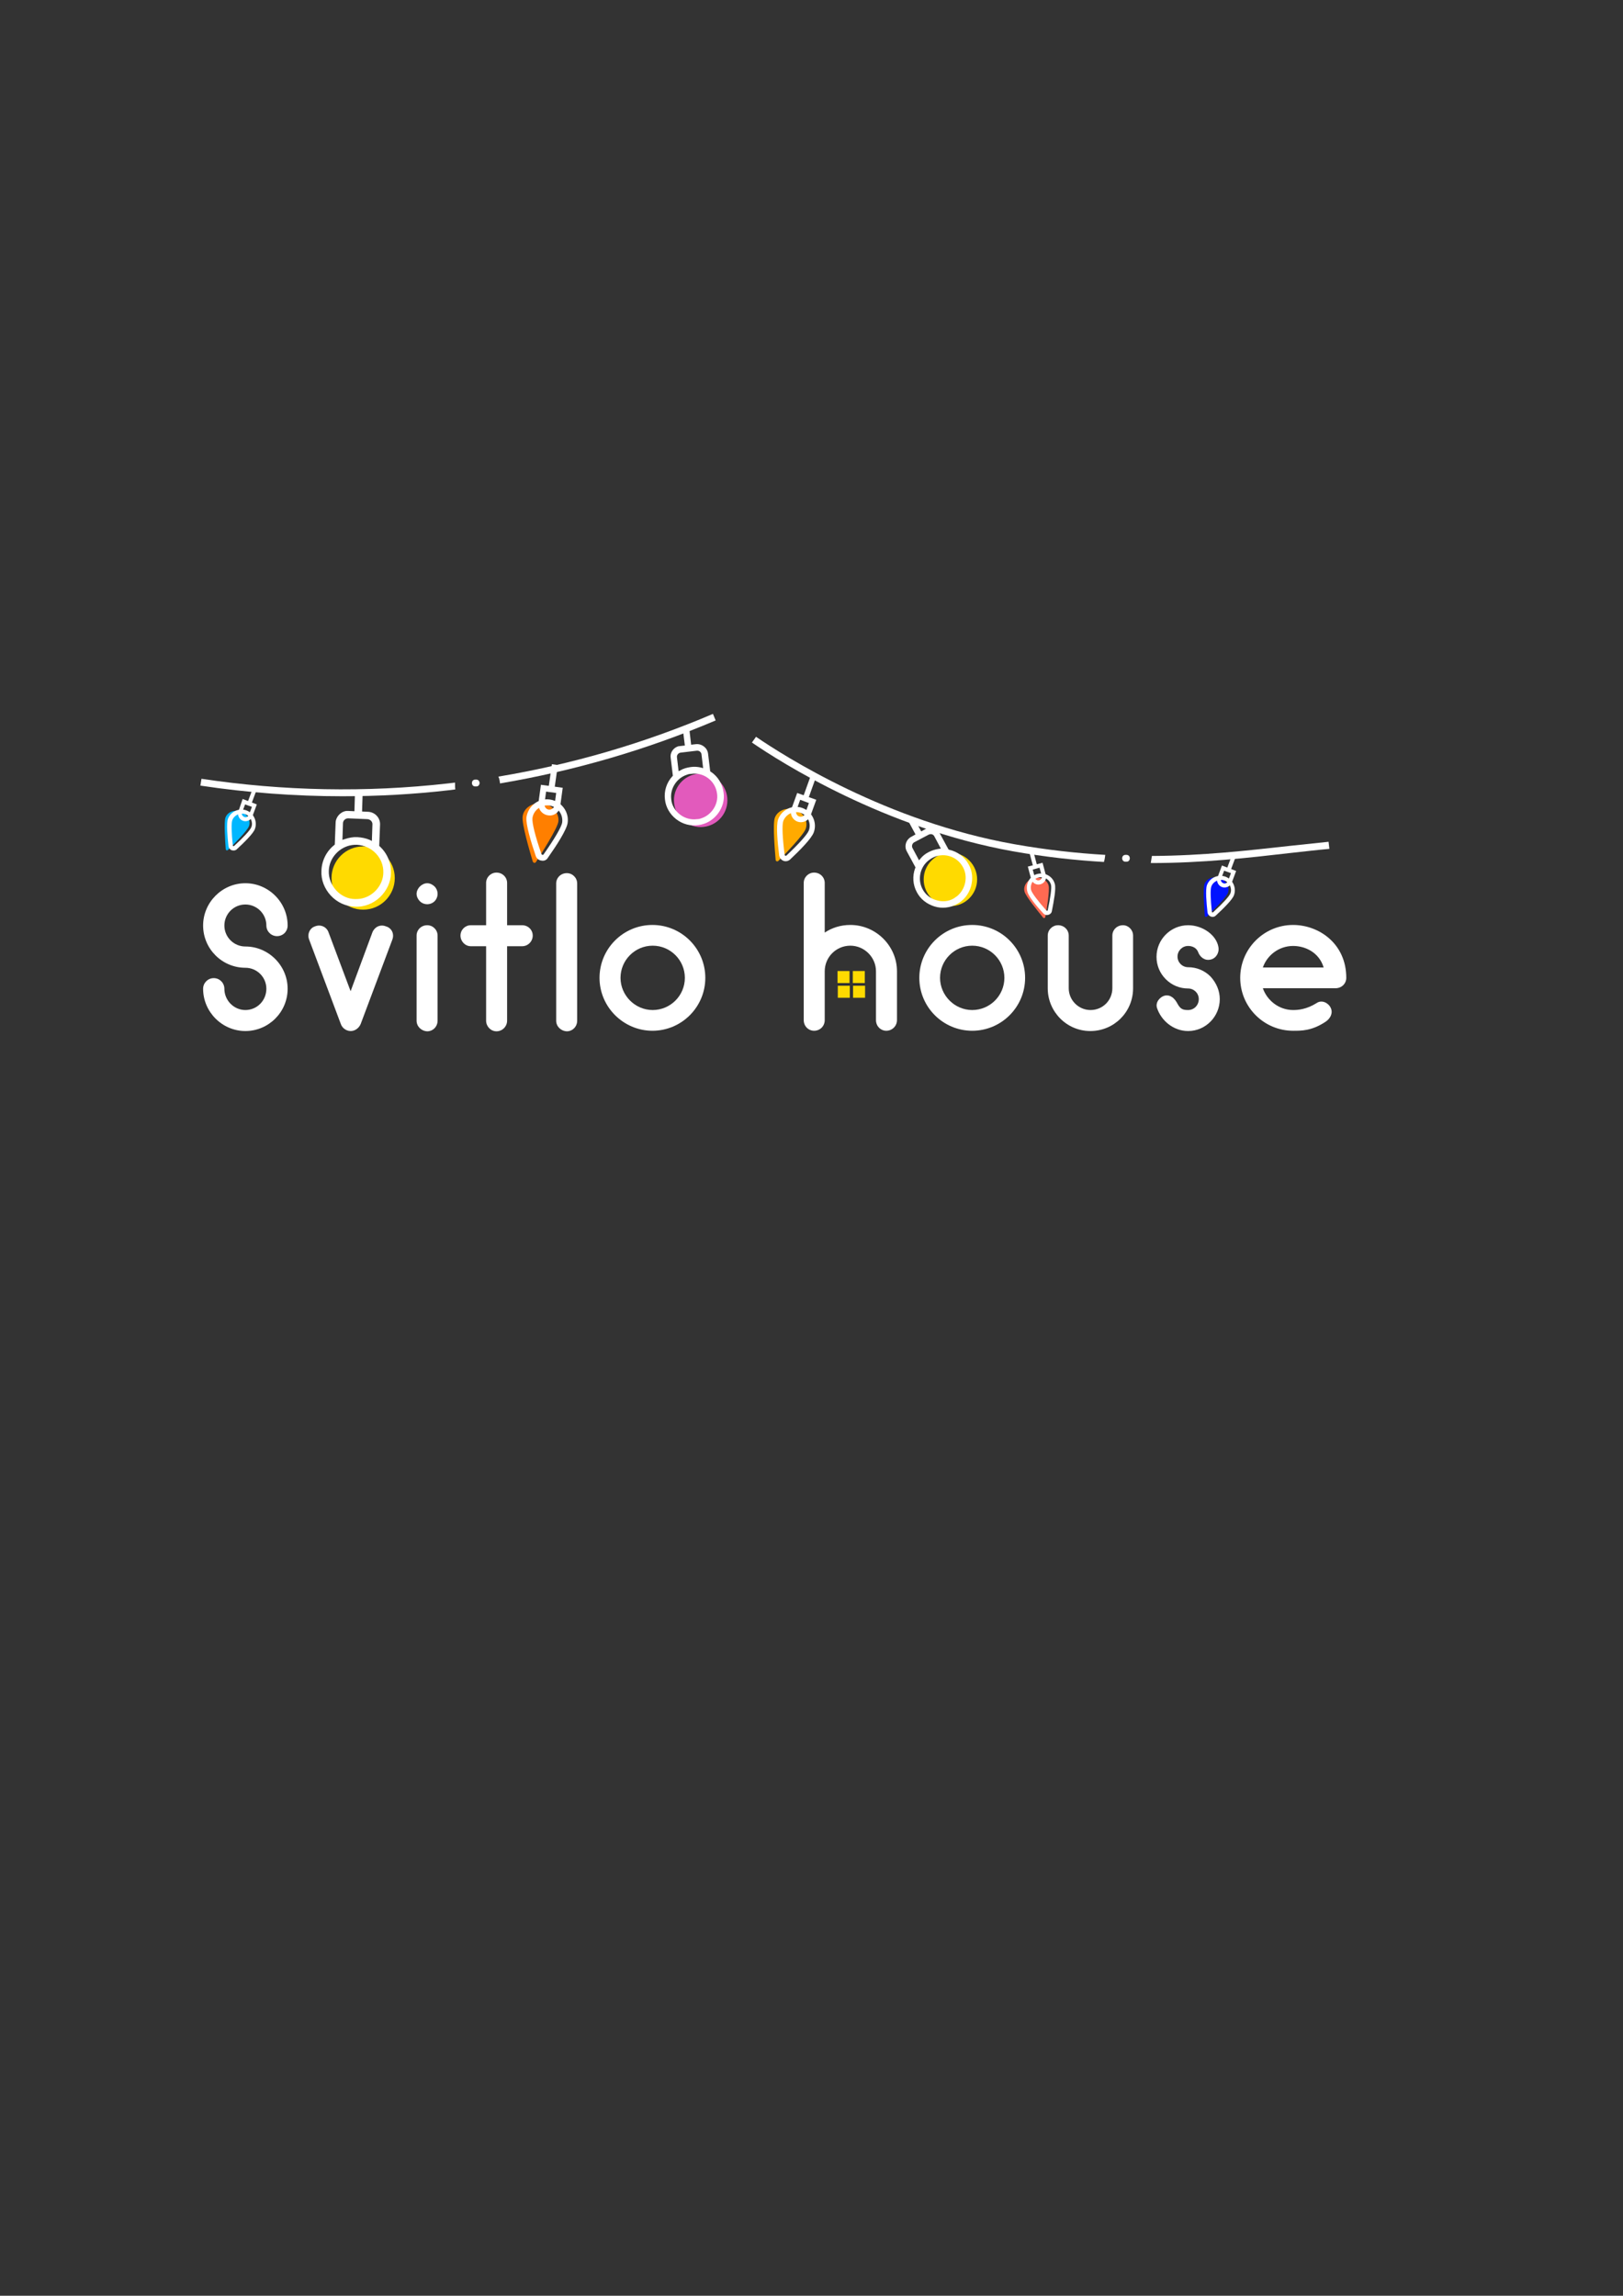 <?xml version="1.0" encoding="utf-8"?>
<!-- Generator: Adobe Illustrator 18.1.1, SVG Export Plug-In . SVG Version: 6.00 Build 0)  -->
<svg version="1.1" id="Слой_1" xmlns="http://www.w3.org/2000/svg" xmlns:xlink="http://www.w3.org/1999/xlink" x="0px" y="0px"
	 viewBox="0 0 595.3 841.9" enable-background="new 0 0 595.3 841.9" xml:space="preserve">
<rect x="0" y="0" width="595.3" height="841.9" fill="#333333" stroke="none"/>
<circle fill="#FFDA00" cx="133.2" cy="322" r="11.6"/>
<circle fill="#FFDA00" cx="348.6" cy="322.5" r="9.8"/>
<circle fill="#E25ABC" cx="257" cy="293.5" r="9.8"/>
<path fill="#FFAA00" d="M295.5,304c-0.8,2.2-7.5,9.2-10,11.7c-0.4,0.4-1,0.1-1-0.4c-0.3-3.5-1.1-13.2-0.3-15.4c1-2.7,4.3-4,7.5-2.9
	S296.5,301.3,295.5,304z"/>
<path fill="#FF7F00" d="M204.8,301.3c-0.4,2.6-6.1,11.5-8.2,14.8c-0.3,0.5-1,0.4-1.2-0.2c-1.1-3.7-4.1-13.9-3.7-16.5
	c0.4-3.2,3.8-5.3,7.4-4.8C202.6,295.2,205.2,298.2,204.8,301.3z"/>
<path fill="#FF6A52" d="M384.6,324.7c0.5,1.7-0.7,8.9-1.2,11.6c-0.1,0.4-0.6,0.5-0.8,0.2c-1.7-2.1-6.3-7.7-6.8-9.5
	c-0.6-2.1,1-4.4,3.4-5C381.6,321.4,384,322.6,384.6,324.7z"/>
<path fill="#0013FF" d="M450.4,327.4c-0.6,1.7-5.8,6.9-7.7,8.7c-0.3,0.3-0.8,0.1-0.8-0.3c-0.2-2.7-0.7-10-0.1-11.6
	c0.8-2.1,3.3-3,5.7-2.1S451.1,325.3,450.4,327.4z"/>
<path fill="#00B7FF" d="M91.3,303c-0.6,1.7-5.8,6.9-7.7,8.7c-0.3,0.3-0.8,0.1-0.8-0.3c-0.2-2.7-0.7-10-0.1-11.6
	c0.8-2.1,3.3-3,5.7-2.1S92.1,301,91.3,303z"/>
<g>
	<path fill="#FFFFFF" d="M105.5,362.6c0,8.6-7,15.5-15.5,15.5s-15.5-7-15.5-15.5c0-2.1,1.7-3.9,3.9-3.9c2.2,0,3.9,1.8,3.9,3.9
		c0,4.3,3.5,7.8,7.7,7.8c4.3,0,7.7-3.5,7.7-7.8c0-4.3-3.5-7.7-7.7-7.7c-8.5,0-15.5-6.9-15.5-15.5c0-8.5,7-15.5,15.5-15.5
		s15.5,7,15.5,15.5c0,2.2-1.7,3.9-3.9,3.9c-2.1,0-3.9-1.7-3.9-3.9c0-4.3-3.5-7.7-7.7-7.7c-4.3,0-7.7,3.5-7.7,7.7
		c0,4.3,3.5,7.7,7.7,7.7C98.5,347.1,105.5,354.1,105.5,362.6z"/>
	<path fill="#FFFFFF" d="M143.9,344.6l-11.6,30.9c-0.6,1.5-2.1,2.6-3.6,2.6c-0.1,0-0.1,0-0.1,0c-1.6,0-3.1-1.1-3.6-2.6l-11.6-30.9
		c-0.8-2,0.2-4.3,2.2-4.9c2-0.8,4.2,0.2,4.9,2.2l8.1,21.6l8-21.6c0.8-2,2.9-3,4.9-2.2C143.7,340.3,144.7,342.5,143.9,344.6z"/>
	<path fill="#FFFFFF" d="M154,330.5c-0.7-0.7-1.2-1.7-1.2-2.7s0.5-2,1.2-2.7c0.7-0.7,1.7-1.2,2.7-1.2c1,0,2,0.5,2.7,1.2
		c0.7,0.7,1.1,1.7,1.1,2.7s-0.4,2-1.1,2.7c-0.7,0.7-1.7,1.1-2.7,1.1C155.7,331.6,154.7,331.2,154,330.5z M152.8,374.3v-31.2
		c0-2.1,1.7-3.8,3.9-3.8c2.1,0,3.8,1.7,3.8,3.8v31.2c0,2.2-1.7,3.9-3.8,3.9C154.5,378.1,152.8,376.4,152.8,374.3z"/>
	<path fill="#FFFFFF" d="M195.4,343.1c0,2.1-1.7,3.9-3.9,3.9h-5.5v27.3c0,2.1-1.7,3.9-3.9,3.9c-2.1,0-3.8-1.8-3.8-3.9V347h-5.6
		c-2.1,0-3.8-1.8-3.8-3.9c0-2.1,1.7-3.8,3.8-3.8h5.6v-15.5c0-2.1,1.7-3.8,3.8-3.8c2.2,0,3.9,1.7,3.9,3.8v15.5h5.5
		C193.7,339.3,195.4,341,195.4,343.1z"/>
	<path fill="#FFFFFF" d="M204,374.3v-50.3c0-2.1,1.7-3.8,3.9-3.8c2.1,0,3.8,1.7,3.8,3.8v50.3c0,2.2-1.7,3.9-3.8,3.9
		C205.7,378.1,204,376.4,204,374.3z"/>
	<path fill="#FFFFFF" d="M219.9,358.6c0-10.7,8.7-19.4,19.4-19.4c10.7,0,19.4,8.7,19.4,19.4c0,10.7-8.7,19.4-19.4,19.4
		C228.7,378,219.9,369.3,219.9,358.6z M227.6,358.6c0,6.4,5.3,11.8,11.8,11.8s11.8-5.3,11.8-11.8c0-6.5-5.3-11.8-11.8-11.8
		S227.6,352.1,227.6,358.6z"/>
	<path fill="#FFFFFF" d="M329,356.2v17.9c0,2.2-1.8,3.9-3.9,3.9s-3.8-1.7-3.8-3.9v-17.9c0-5.2-4.3-9.4-9.4-9.4
		c-5.2,0-9.4,4.2-9.4,9.4v17.9c0,2.2-1.7,3.9-3.9,3.9c-2.1,0-3.8-1.7-3.8-3.9v-50.3c0-2.1,1.7-3.8,3.8-3.8c2.2,0,3.9,1.7,3.9,3.8
		V342c2.7-1.8,5.9-2.8,9.4-2.8C321.3,339.2,329,346.9,329,356.2z"/>
	<path fill="#FFFFFF" d="M337.2,358.6c0-10.7,8.7-19.4,19.4-19.4c10.7,0,19.4,8.7,19.4,19.4c0,10.7-8.7,19.4-19.4,19.4
		C345.9,378,337.2,369.3,337.2,358.6z M344.8,358.6c0,6.4,5.3,11.8,11.8,11.8s11.8-5.3,11.8-11.8c0-6.5-5.3-11.8-11.8-11.8
		S344.8,352.1,344.8,358.6z"/>
	<path fill="#FFFFFF" d="M415.6,343.1v19.4v0.1c-0.1,8.6-7,15.5-15.7,15.5c-8.6,0-15.5-7-15.6-15.5v-0.1v-19.4
		c0-2.1,1.7-3.8,3.8-3.8c2.2,0,3.9,1.7,3.9,3.8v19.3c0,4.4,3.6,8,8,8c4.5,0,8-3.6,8-8v-19.3c0-2.1,1.7-3.8,3.9-3.8
		C413.9,339.3,415.6,341,415.6,343.1z"/>
	<path fill="#FFFFFF" d="M447.4,366.4c0,6.4-5.2,11.7-11.6,11.7c-5.5,0-9.9-3.9-11.4-8.4c-0.7-2,0.9-4.1,2.9-4.6
		c2.1-0.4,3.6,1.1,4.6,3c1.1,2,2,2.3,3.9,2.3c2.2,0,3.9-1.8,3.9-4c0-2.2-1.8-3.9-3.9-3.9c-3.1,0-6-1.2-8.2-3.4
		c-2.2-2.2-3.4-5.1-3.4-8.2c0-6.4,5.2-11.6,11.6-11.6c5.4,0,10.4,3.7,11.1,8c0.4,2.1-0.9,4.2-2.9,4.6c-2.1,0.5-3.9-0.9-4.6-2.9
		c-0.5-1.2-1.8-2.1-3.6-2.1c-2.2,0-3.9,1.8-3.9,3.9c0,2.2,1.8,3.9,3.9,3.9c3.1,0,6,1.2,8.2,3.4C446.2,360.5,447.4,363.4,447.4,366.4
		z"/>
	<path fill="#FFFFFF" d="M493.8,358.6c0,2.1-1.7,3.8-3.9,3.8h-26.7c1.6,4.6,6,8,11.1,8c1.8,0,4.9-0.2,8.7-2.6
		c1.8-1.2,4.2-0.1,5.1,1.8c0.9,1.9-0.1,3.9-1.9,5.1c-5.1,3.4-9,3.3-11.9,3.3c-10.7,0-19.4-8.7-19.4-19.4c0-10.7,8.7-19.4,19.4-19.4
		C483.7,339.2,493.8,346,493.8,358.6z M463.2,354.8h22.3c-1.6-5.4-6.6-7.9-11.2-7.9C469.2,346.9,464.8,350.2,463.2,354.8z"/>
</g>
<g>
	<path fill="#FFFFFF" d="M174.7,287.1"/>
</g>
<g>
	<rect x="307.2" y="356.1" fill="#FFDA00" width="4.4" height="4.4"/>
	<rect x="312.8" y="356.1" fill="#FFDA00" width="4.4" height="4.4"/>
	<rect x="307.3" y="361.5" fill="#FFDA00" width="4.4" height="4.4"/>
	<rect x="312.9" y="361.5" fill="#FFDA00" width="4.4" height="4.4"/>
</g>
<g>
	<g>
		<g>
			<path fill="#FFFFFF" d="M135,297.7l-2.2-0.1l0.2-6.2c0,0-0.1,0-0.1,0c-1.1-0.2-1.9-0.4-2.7-0.6l-0.2,6.7l-2.1-0.1
				c-0.3,0-0.6,0-0.9,0c-2.2,0.3-3.9,2.3-3.9,4.4l-0.3,7.9l-0.2,0.2c-2.9,2.3-4.6,5.8-4.7,9.4c-0.2,3.3,1.1,6.6,3.4,9.1
				c2.4,2.6,5.6,4,8.9,4.1c7,0.4,13.1-5.6,13.2-12.3c0.1-3.7-1.3-7.2-4.1-9.8l-0.2-0.2l0.3-7.8C139.5,299.9,137.5,297.8,135,297.7z
				 M140.6,320.1c-0.1,4.6-3.8,8.8-8.5,9.5c-0.6,0.1-1.2,0.1-1.9,0.1c-2.5,0-5.1-1.2-6.9-3.2c-1.8-2-2.8-4.6-2.7-7.1
				c0.1-4.7,3.8-8.8,8.5-9.5c0.6-0.1,1.2-0.1,1.8-0.1C136.5,310.1,140.8,314.7,140.6,320.1z M136.6,302.4l-0.2,6l-0.8-0.4
				c-1.4-0.6-2.9-0.9-4.5-1c-1.5-0.1-3.1,0.2-4.6,0.7l-0.9,0.3l0.2-6.1c0-1,0.9-1.8,1.9-1.8c1.9,0.1,5.2,0.2,7.1,0.3
				C135.9,300.5,136.7,301.4,136.6,302.4z"/>
		</g>
	</g>
	<g>
		<g>
			<path fill="#FFFFFF" d="M339.5,304l-1.6,0.9l-2.5-4.6c0,0-0.1,0-0.1,0c-0.9,0.3-1.6,0.5-2.2,0.7l2.7,5l-1.6,0.9
				c-0.2,0.1-0.4,0.2-0.6,0.4c-1.5,1.2-1.9,3.3-1,4.9l3.2,5.9l-0.1,0.2c-1.1,2.9-0.9,6.2,0.6,8.9c1.3,2.5,3.6,4.3,6.4,5.2
				c2.8,0.9,5.8,0.5,8.2-0.8c5.3-2.7,7.2-9.7,4.4-14.6c-1.5-2.8-4.1-4.7-7.2-5.4l-0.2-0.1l-3.2-5.9
				C343.8,303.6,341.4,302.9,339.5,304z M353.2,318c1.9,3.4,1,8-2.1,10.6c-0.4,0.3-0.9,0.6-1.3,0.9c-1.9,1.1-4.2,1.3-6.4,0.6
				c-2.2-0.6-4-2.1-5-4c-1.9-3.5-1-8,2.1-10.5c0.4-0.3,0.8-0.6,1.3-0.9C345.9,312.4,351,313.9,353.2,318z M342.7,306.7l2.4,4.5
				l-0.8,0.1c-1.3,0.2-2.6,0.6-3.7,1.2c-1.2,0.6-2.2,1.4-3,2.4l-0.5,0.6l-2.4-4.5c-0.4-0.7-0.1-1.7,0.6-2.1c1.4-0.7,3.9-2.1,5.3-2.8
				C341.4,305.7,342.3,305.9,342.7,306.7z"/>
		</g>
	</g>
	<g>
		<g>
			<path fill="#FFFFFF" d="M255.3,272.9l-1.8,0.2l-0.6-5.2c0,0-0.1,0-0.1,0c-0.9,0-1.7-0.1-2.3-0.1l0.7,5.6l-1.8,0.2
				c-0.3,0-0.5,0.1-0.7,0.1c-1.8,0.6-3,2.4-2.7,4.2l0.8,6.6l-0.2,0.2c-2.1,2.3-3.1,5.4-2.7,8.5c0.3,2.8,1.8,5.4,4.1,7.2
				c2.3,1.8,5.2,2.6,8,2.2c5.9-0.6,10.3-6.4,9.4-12c-0.4-3.1-2.1-5.9-4.7-7.6l-0.2-0.1l-0.8-6.6
				C259.4,274.2,257.4,272.7,255.3,272.9z M263,291c0.6,3.9-2,7.9-5.8,9.1c-0.5,0.2-1,0.3-1.6,0.3c-2.1,0.3-4.4-0.3-6.2-1.7
				c-1.8-1.4-3-3.4-3.2-5.6c-0.5-3.9,2-7.8,5.8-9c0.5-0.2,1-0.3,1.5-0.3C258.2,283.1,262.4,286.4,263,291z M257.3,276.6l0.6,5.1
				l-0.7-0.2c-1.3-0.3-2.6-0.4-3.9-0.2c-1.3,0.2-2.6,0.5-3.7,1.2l-0.7,0.3l-0.6-5.1c-0.1-0.8,0.5-1.6,1.4-1.7
				c1.6-0.2,4.3-0.5,5.9-0.7C256.4,275.2,257.2,275.8,257.3,276.6z"/>
		</g>
	</g>
	<g>
		<g>
			<path fill="#FFFFFF" d="M287.4,315.7c-0.8-0.3-1.4-1-1.6-1.9c-0.6-4.8-1.2-11-0.4-13.3c1.3-3.6,5.3-5.5,8.9-4.2
				c3.6,1.3,5.5,5.3,4.2,8.9c-0.8,2.3-5.2,6.7-8.7,10C289.1,315.8,288.2,316,287.4,315.7z M293.7,298.1c-2.6-0.9-5.4,0.4-6.4,3
				c-0.5,1.4-0.3,6.1,0.5,12.4c0,0.2,0.2,0.3,0.3,0.3c0.1,0,0.3,0.1,0.4-0.1c4.6-4.3,7.7-7.8,8.2-9.2
				C297.6,301.9,296.3,299,293.7,298.1z"/>
		</g>
		<g>
			<path fill="#FFFFFF" d="M292.5,301.3c-1.9-0.7-2.9-2.8-2.2-4.7l2.1-5.8l7,2.5l-2.1,5.8C296.6,301,294.4,302,292.5,301.3z
				 M293.5,293.3l-1.4,3.9c-0.3,0.9,0.1,1.9,1,2.2c0.9,0.3,1.9-0.1,2.2-1l1.4-3.9L293.5,293.3z"/>
		</g>
		<g>
			
				<rect x="295.9" y="284.9" transform="matrix(0.941 0.338 -0.338 0.941 115.105 -83.316)" fill="#FFFFFF" width="2" height="8.4"/>
		</g>
	</g>
	<g>
		<g>
			<path fill="#FFFFFF" d="M198.6,315.6c-1-0.1-1.8-0.8-2.1-1.7c-1.7-5-3.7-11.6-3.4-14.2c0.6-4.2,4.5-7.1,8.6-6.5
				c4.2,0.6,7.1,4.5,6.5,8.6c-0.4,2.6-4.1,8.3-7.2,12.7C200.5,315.4,199.6,315.8,198.6,315.6z M201.5,295.4c-3-0.4-5.8,1.7-6.2,4.6
				c-0.2,1.7,1,6.6,3.3,13.2c0.1,0.2,0.3,0.3,0.4,0.3c0.1,0,0.3,0,0.4-0.2c4-5.7,6.6-10.1,6.8-11.7
				C206.6,298.6,204.5,295.8,201.5,295.4z"/>
		</g>
		<g>
			<path fill="#FFFFFF" d="M201,299c-2.2-0.3-3.8-2.4-3.5-4.6l0.9-6.6l8,1.1l-0.9,6.6C205.3,297.8,203.2,299.4,201,299z
				 M200.3,290.3l-0.6,4.5c-0.1,1,0.6,2,1.6,2.1c1,0.1,2-0.6,2.1-1.6l0.6-4.5L200.3,290.3z"/>
		</g>
		<g>
			
				<rect x="201.9" y="280.3" transform="matrix(0.99 0.141 -0.141 0.99 42.074 -25.709)" fill="#FFFFFF" width="2.2" height="9.2"/>
		</g>
	</g>
	<g>
		<g>
			<path fill="#FFFFFF" d="M384.5,335.5c-0.7,0.2-1.3,0-1.8-0.5c-2.5-2.7-5.5-6.3-5.9-8.1c-0.7-2.8,0.9-5.7,3.7-6.4
				c2.8-0.7,5.7,0.9,6.4,3.7c0.5,1.8-0.4,6.4-1.1,10C385.7,334.8,385.2,335.3,384.5,335.5z M380.9,321.8c-2,0.5-3.2,2.6-2.7,4.6
				c0.3,1.1,2.4,3.9,5.6,7.5c0.1,0.1,0.2,0.1,0.3,0.1c0.1,0,0.2-0.1,0.2-0.2c1-4.7,1.5-8.2,1.2-9.3
				C385,322.5,382.9,321.3,380.9,321.8z"/>
		</g>
		<g>
			<path fill="#FFFFFF" d="M381.6,324.3c-1.5,0.4-3-0.5-3.4-2l-1.2-4.5l5.4-1.4l1.2,4.5C384,322.4,383.1,323.9,381.6,324.3z
				 M378.8,318.9l0.8,3c0.2,0.7,0.9,1.1,1.6,0.9s1.1-0.9,0.9-1.6l-0.8-3L378.8,318.9z"/>
		</g>
		<g>
			
				<rect x="378.3" y="311.6" transform="matrix(0.966 -0.257 0.257 0.966 -68.17 107.987)" fill="#FFFFFF" width="1.5" height="6.3"/>
		</g>
	</g>
	<g>
		<g>
			<path fill="#FFFFFF" d="M444.1,336.1c-0.6-0.2-1.1-0.8-1.2-1.5c-0.4-3.6-0.8-8.3-0.2-10c1-2.7,4.1-4.1,6.8-3.1
				c2.7,1,4.1,4.1,3.1,6.8c-0.6,1.7-4,5-6.7,7.5C445.5,336.2,444.8,336.4,444.1,336.1z M449.1,322.9c-1.9-0.7-4.1,0.3-4.8,2.2
				c-0.4,1.1-0.3,4.6,0.2,9.3c0,0.2,0.1,0.2,0.2,0.2s0.2,0,0.3-0.1c3.5-3.2,5.9-5.8,6.3-6.9C452,325.8,451,323.6,449.1,322.9z"/>
		</g>
		<g>
			<path fill="#FFFFFF" d="M448.2,325.3c-1.4-0.5-2.2-2.2-1.6-3.6l1.6-4.3l5.2,2l-1.6,4.3C451.2,325.1,449.6,325.8,448.2,325.3z
				 M449,319.3l-1.1,2.9c-0.3,0.7,0.1,1.4,0.8,1.7c0.7,0.3,1.4-0.1,1.7-0.8l1.1-2.9L449,319.3z"/>
		</g>
		<g>
			
				<rect x="450.9" y="312.9" transform="matrix(0.937 0.35 -0.35 0.937 139.116 -138.013)" fill="#FFFFFF" width="1.5" height="6.3"/>
		</g>
	</g>
	<g>
		<g>
			<path fill="#FFFFFF" d="M85,311.8c-0.6-0.2-1.1-0.8-1.2-1.5c-0.4-3.6-0.8-8.3-0.2-10c1-2.7,4.1-4.1,6.8-3.1
				c2.7,1,4.1,4.1,3.1,6.8c-0.6,1.7-4,5-6.7,7.5C86.4,311.9,85.7,312,85,311.8z M90,298.6c-1.9-0.7-4.1,0.3-4.8,2.2
				c-0.4,1.1-0.3,4.6,0.2,9.3c0,0.2,0.1,0.2,0.2,0.2c0.1,0,0.2,0,0.3-0.1c3.5-3.2,5.9-5.8,6.3-6.9C92.9,301.5,91.9,299.3,90,298.6z"
				/>
		</g>
		<g>
			<path fill="#FFFFFF" d="M89.1,301c-1.4-0.5-2.2-2.2-1.6-3.6L89,293l5.2,2l-1.6,4.3C92.1,300.8,90.5,301.5,89.1,301z M89.9,295
				l-1.1,2.9c-0.3,0.7,0.1,1.4,0.8,1.7c0.7,0.3,1.4-0.1,1.7-0.8l1.1-2.9L89.9,295z"/>
		</g>
		<g>
			
				<rect x="91.8" y="288.6" transform="matrix(0.937 0.35 -0.35 0.937 107.907 -13.931)" fill="#FFFFFF" width="1.5" height="6.3"/>
		</g>
	</g>
	<g>
		<path fill="#FFFFFF" d="M183.4,287.3c27.2-4.6,53.7-12.3,79.1-23.1l-1-2.4c-25.3,10.8-51.7,18.5-78.7,23
			C183.2,285.6,183.3,286.4,183.4,287.3z"/>
		<path fill="#FFFFFF" d="M166.9,287c-0.9,0.1-1.8,0.2-2.6,0.3c-30,3.4-60.4,2.8-90.4-1.7l-0.4,2.5c17.3,2.6,34.7,3.9,52.1,3.9
			c13,0,26-0.7,39-2.2c0.8-0.1,1.6-0.2,2.4-0.3C166.9,288.8,166.9,287.9,166.9,287z"/>
	</g>
	<g>
		<path fill="#FFFFFF" d="M487.3,308.7c-4.7,0.5-9.4,1-14.2,1.5c-15.4,1.7-31.8,3.6-50.6,3.7c-0.1,0.9-0.3,1.7-0.4,2.6
			c19,0,35.7-1.9,51.3-3.7c4.8-0.5,9.5-1.1,14.2-1.5L487.3,308.7z"/>
		<path fill="#FFFFFF" d="M405.4,313.5c-10.4-0.6-21.4-1.8-33.3-3.9c-46.9-8.3-84.4-32.3-94.8-39.4l-1.5,2.1
			c10.5,7.2,48.4,31.4,95.8,39.9c11.9,2.1,23,3.3,33.3,3.9C405.2,315.2,405.3,314.3,405.4,313.5z"/>
	</g>
</g>
<g>
	<path fill="#FFFFFF" d="M413.2,314.8c-0.1,0-0.2,0-0.4,0"/>
	<g>
		<path fill="#FFFFFF" d="M413.2,313.5c-0.1,0-0.2,0-0.4,0c-1.6,0-1.6,2.5,0,2.5c0.1,0,0.2,0,0.4,0
			C414.8,316,414.8,313.5,413.2,313.5L413.2,313.5z"/>
	</g>
</g>
<g>
	<path fill="#FFFFFF" d="M174.7,287.1c-0.1,0-0.2,0-0.4,0"/>
	<g>
		<path fill="#FFFFFF" d="M174.7,285.9c-0.1,0-0.2,0-0.4,0c-1.6,0-1.6,2.5,0,2.5c0.1,0,0.2,0,0.4,0
			C176.3,288.4,176.3,285.9,174.7,285.9L174.7,285.9z"/>
	</g>
</g>
</svg>
